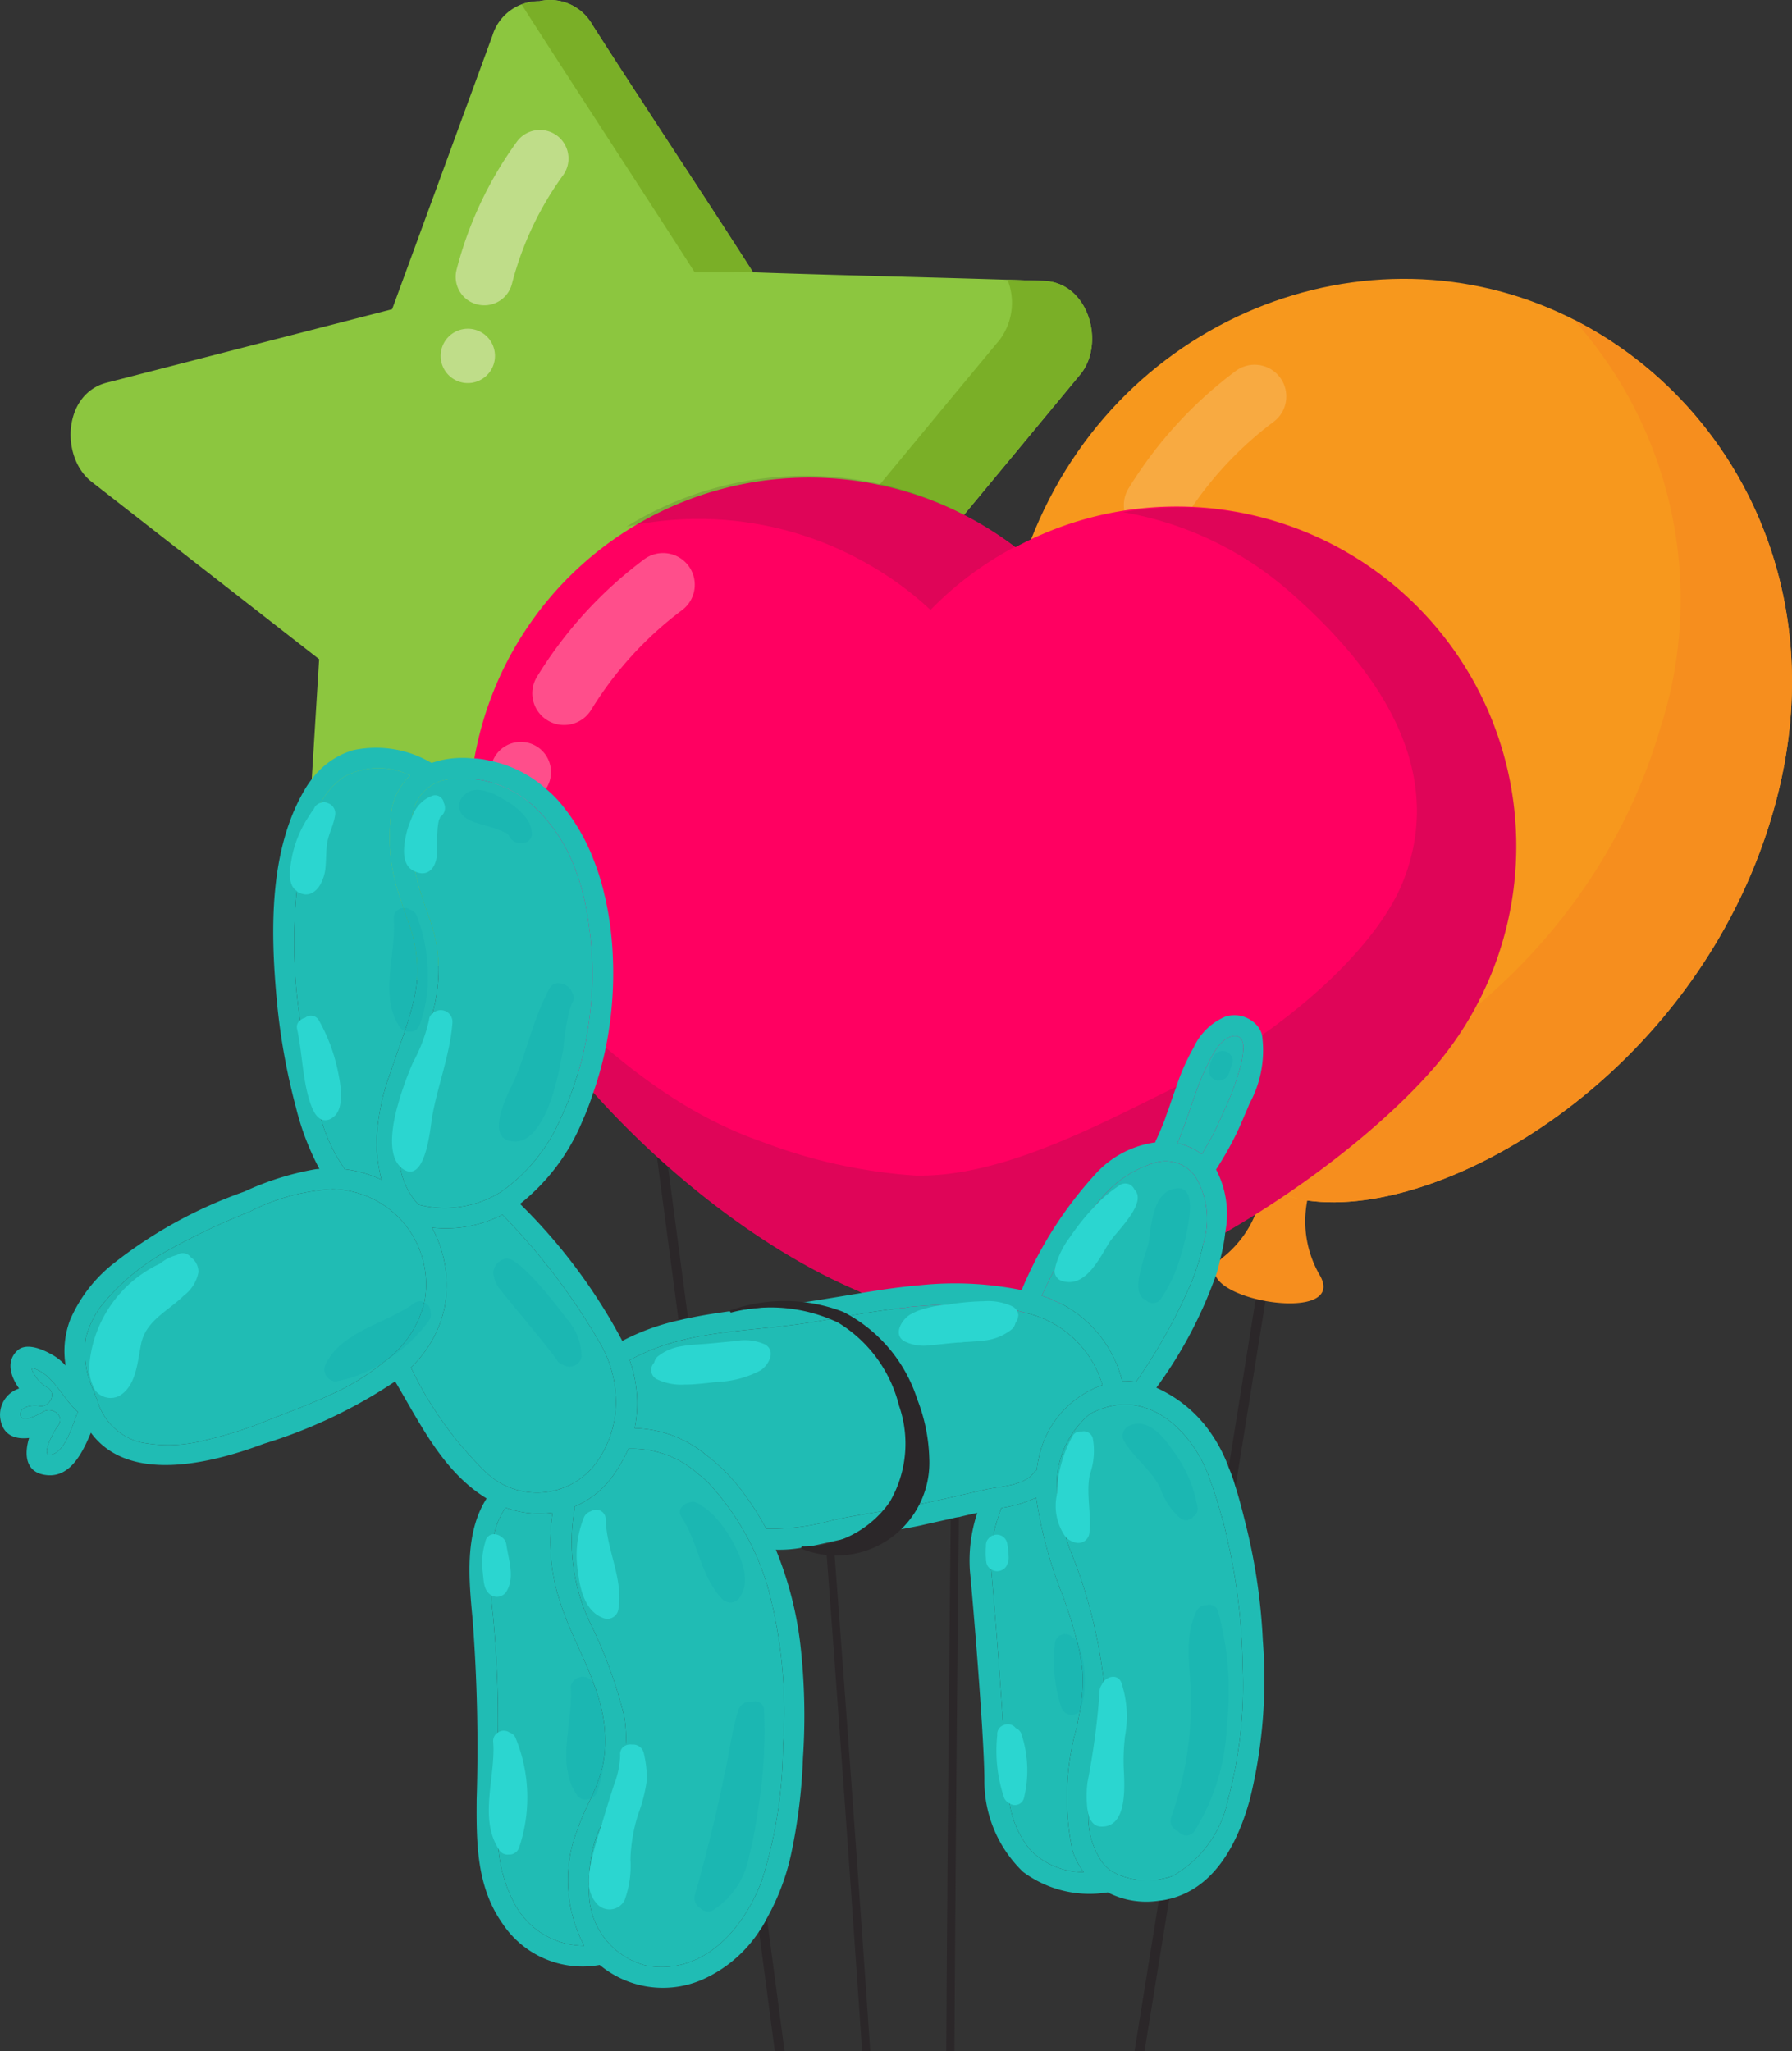 <svg xmlns="http://www.w3.org/2000/svg" viewBox="0 0 68.151 78">
  <rect x="0" y="0" width="68.151" height="78" fill="#333333" stroke="none"/>
  <defs>
    <style>
      .cls-1 {
        isolation: isolate;
      }

      .cls-2 {
        fill: #2b2729;
      }

      .cls-3 {
        fill: #f68e1e;
      }

      .cls-4 {
        fill: #f7981d;
      }

      .cls-11, .cls-5, .cls-7 {
        fill: #fffbe8;
      }

      .cls-5 {
        opacity: 0.18;
      }

      .cls-11, .cls-5 {
        mix-blend-mode: lighten;
      }

      .cls-6 {
        fill: #8cc63f;
      }

      .cls-7 {
        opacity: 0.44;
      }

      .cls-8 {
        fill: #7aaf27;
      }

      .cls-9 {
        fill: #ff0061;
      }

      .cls-10 {
        fill: #2b2522;
        mix-blend-mode: darken;
      }

      .cls-10, .cls-13 {
        opacity: 0.15;
      }

      .cls-11 {
        opacity: 0.31;
      }

      .cls-12 {
        fill: #20bcb4;
      }

      .cls-13 {
        fill: #0099a8;
        mix-blend-mode: multiply;
      }

      .cls-14 {
        fill: #2bd6d0;
      }
    </style>
  </defs>
  <g class="cls-1">
    <g id="Layer_2" data-name="Layer 2">
      <g id="Layer_1-2" data-name="Layer 1">
        <g id="Whole_Balloons" data-name="Whole Balloons">
          <g>
            <path class="cls-2" d="M49.567,40.52l-.24,1.51-.09.55-.46,2.85v.01l-.01.08h-.01l-.63,3.95-1.14,7.07-.32,1.95-.42,2.64-1.38,8.57-.26,1.63-.14.88-.94,5.79h-.38l.92-5.72.14-.84.33-2.06v-.01l.08-.49.68-4.21v-.03l.59-3.6.55-3.45.29-1.79,1.03-6.41.58-3.59.08-.49.43-2.7.08-.48.27-1.67Z"/>
            <g>
              <path class="cls-3" d="M47.892,43.491a4.086,4.086,0,0,1-1.342,4.29c-1.96,1.501,4.905,2.777,3.621.674A4.082,4.082,0,0,1,50.471,43.971a1.322,1.322,0,0,0-2.58-.48Z"/>
              <g>
                <path class="cls-4" d="M49.484,45.612c-5.132-.954-12.309-9.661-11.412-20.111.893-10.45,9.824-16.165,17.925-14.659C64.099,12.348,70.358,20.885,67.409,30.953c-2.947,10.068-12.793,15.613-17.925,14.659Z"/>
                <path class="cls-3" d="M59.847,12.153a15.949,15.949,0,0,1,3.292,15.55c-2.949,10.068-12.795,15.613-17.927,14.659a7.057,7.057,0,0,1-1.59-.516,11.518,11.518,0,0,0,5.862,3.766c5.132.954,14.978-4.591,17.925-14.659,2.459-8.395-1.487-15.723-7.562-18.8Z"/>
                <path class="cls-5" d="M43.802,20.399a1.19,1.19,0,0,1-.484-.169,1.202,1.202,0,0,1-.399-1.656,16.005,16.005,0,0,1,4.044-4.443,1.206,1.206,0,1,1,1.452,1.925,13.623,13.623,0,0,0-3.436,3.778,1.209,1.209,0,0,1-1.177.566Z"/>
                <path class="cls-5" d="M43.444,22.334a1.149,1.149,0,1,1-.999-1.275,1.148,1.148,0,0,1,.999,1.275Z"/>
              </g>
            </g>
          </g>
          <g>
            <g>
              <polygon class="cls-2" points="29.837 78 29.467 78 28.867 73.45 28.697 72.15 28.487 70.59 27.867 65.85 27.147 60.4 26.737 57.29 26.577 56.07 26.437 55.02 26.127 52.65 25.937 51.19 25.907 50.97 25.807 50.21 24.987 44.02 24.987 43.99 24.597 41.06 23.987 36.41 23.957 36.18 24.327 36.17 24.357 36.39 25.007 41.36 25.407 44.36 25.407 44.39 26.167 50.13 26.267 50.88 26.297 51.14 26.497 52.63 26.847 55.32 26.997 56.45 27.157 57.64 27.587 60.89 28.117 64.95 28.717 69.51 28.977 71.5 29.167 72.94 29.837 78"/>
              <path class="cls-6" d="M22.522,30.914a3.933,3.933,0,0,1-.087,4.329c-1.408,1.913,5.289,1.259,3.534-.345a3.937,3.937,0,0,1-.932-4.23,1.273,1.273,0,0,0-2.516.246Z"/>
              <path class="cls-6" d="M39.708,10.685c-3.736-.133-7.333-.197-11.068-.33-1.991-3.114-4.12-6.296-6.111-9.41A1.844,1.844,0,0,0,20.508.046a1.84,1.84,0,0,0-1.782,1.311q-1.906,5.201-3.813,10.402Q9.484,13.156,4.055,14.553C2.398,14.98,2.291,17.393,3.486,18.323q4.325,3.372,8.651,6.744-.328,5.328-.658,10.656A2.246,2.246,0,0,0,14.983,37.849q4.5-3.016,8.997-6.033,5.046,1.981,10.092,3.962a2.241,2.241,0,0,0,2.963-2.827q-1.473-5.132-2.946-10.265,3.495-4.22,6.991-8.441c.964-1.165.337-3.499-1.373-3.559Z"/>
            </g>
            <path class="cls-7" d="M18.605,11.594a1.099,1.099,0,0,1-.463-.019,1.082,1.082,0,0,1-.778-1.32A14.362,14.362,0,0,1,19.666,5.376a1.086,1.086,0,0,1,1.758,1.275,12.186,12.186,0,0,0-1.956,4.148,1.087,1.087,0,0,1-.864.795Z"/>
            <path class="cls-7" d="M18.808,13.351a1.033,1.033,0,1,1-1.197-.834,1.03,1.03,0,0,1,1.197.834Z"/>
            <path class="cls-8" d="M22.527.94a1.844,1.844,0,0,0-2.02-.89,1.501,1.501,0,0,0-.37.04,1.668,1.668,0,0,0-.3.08c1.87,2.93,4.71,7.26,6.58,10.18.75.03,1.47-.02,2.22,0C26.917,7.66,24.247,3.64,22.527.94Zm14.13,18.64c.01-.01.02-.03.03-.04,1.47-1.77,2.93-3.53,4.39-5.3.97-1.16.34-3.49-1.37-3.56-.46-.01-.93-.03-1.39-.04a2.354,2.354,0,0,1-.29,2.27q-2.265,2.73-4.53,5.47l-.03.03c-.64.77-1.28,1.54-1.92,2.32-.17.21-.34.41-.51.62.56,1.95,1.12,3.91,1.68,5.86.43,1.47.85,2.93,1.27,4.4a2.242,2.242,0,0,1-2.96,2.83c-.27-.1-.53-.21-.8-.31-1.81-.71-3.61-1.42-5.42-2.13-.72-.28-1.43-.56-2.15-.84q-.615-.24-1.23-.48c-.17-.07-.33-.13-.5-.2-.16.11-.32.21-.48.32-.15.1-.29.2-.44.3-.27.18-.55.36-.82.55-.44.29-.87.58-1.31.87-.64.44-1.28.86-1.92,1.29-.23.16-.46.31-.69.47-1.11.74-2.22,1.49-3.33,2.23a2.8,2.8,0,0,1-.33.19,2.523,2.523,0,0,0,.14.33,1.877,1.877,0,0,0,.14.24.707.707,0,0,0,.1.14,1.881,1.881,0,0,0,.34.35,2.273,2.273,0,0,0,.32.22,1.736,1.736,0,0,0,.83.27,2.222,2.222,0,0,0,1.19-.21c.05-.03.1-.06.16-.09a1.4,1.4,0,0,0,.16-.1c.29-.19.58-.39.87-.59.14-.09.27-.18.41-.27.14-.09.28-.18.41-.28.64-.42,1.28-.85,1.91-1.28,1.12-.74,2.23-1.49,3.34-2.24.23-.14.45-.29.67-.44.16-.11.32-.21.47-.32.3-.2.61-.41.91-.61.28.11.55.22.83.33,1.8.7,3.59,1.4,5.39,2.11,1.29.51,2.59,1.01,3.88,1.52a2.242,2.242,0,0,0,2.96-2.83c-.83-2.89-1.67-5.79-2.5-8.68-.15-.53-.3-1.05-.45-1.58.1-.12.19-.23.29-.35Q35.517,20.96,36.657,19.58Z"/>
          </g>
          <g id="L_Balloon_Flat" data-name="L Balloon Flat">
            <path class="cls-2" d="M36.547,50.74v.31q-.03,2.1-.06,4.26c0,.52-.01,1.04-.01,1.56,0,.27-.01.54-.01.82-.07,6.57-.13,13.49-.17,20.31h-.31c.04-6.76.1-13.65.17-20.25,0-.27.01-.54.01-.81,0-.59.01-1.17.01-1.75.02-1.39.04-2.77.06-4.12v-.33a.147.147,0,0,1,.15-.15h.01A.154.154,0,0,1,36.547,50.74Z"/>
            <path class="cls-9" d="M42.758,26.23c2.631,6.617,3.521,20.884-3.122,23.504S21.331,42.335,18.7,35.719a12.931,12.931,0,0,1,24.057-9.489Z"/>
            <path class="cls-9" d="M36.302,49.927c-.121.068-.572-.147-.603-.012-.123.547-.507,2.019-.794,2.911a14.496,14.496,0,0,1-.957,2.234.926.926,0,0,0,.881.131c.537-.175.277-.426.568-.382s1.128.719,1.421.465.126-1.127.43-1.166.676.609,1.117.505.833-.725.833-.725-.864-.986-1.153-1.401a24.496,24.496,0,0,1-.994-2.399,1.011,1.011,0,0,0-.748-.16Z"/>
            <path class="cls-10" d="M36.302,49.927c-.121.068-.572-.147-.603-.012-.123.547-.507,2.019-.794,2.911a14.496,14.496,0,0,1-.957,2.234.926.926,0,0,0,.881.131c.537-.175.277-.426.568-.382s1.128.719,1.421.465.126-1.127.43-1.166.676.609,1.117.505.833-.725.833-.725-.864-.986-1.153-1.401a24.496,24.496,0,0,1-.994-2.399,1.011,1.011,0,0,0-.748-.16Z"/>
            <path class="cls-9" d="M54.499,40.645c-4.696,5.364-17.015,12.698-22.401,8.021s-1.798-19.594,2.898-24.958a12.915,12.915,0,0,1,19.503,16.937Z"/>
            <path class="cls-10" d="M38.582,20.802a12.787,12.787,0,0,0-3.194,2.392,12.594,12.594,0,0,0-2.335-1.72,12.952,12.952,0,0,0-9.231-1.447,12.978,12.978,0,0,1,13.115-.303A12.6,12.6,0,0,1,38.582,20.802Z"/>
            <path class="cls-10" d="M54.499,40.642c-3.109,3.554-9.565,7.969-15.138,9.187l-.007.004c-.126.041-.252.077-.382.111a6.768,6.768,0,0,1-1.89.21h-.059c-.022-.004-.044-.004-.07-.007a.055.055,0,0,0-.026.004h-.019a7.235,7.235,0,0,1-4.117-.974c-.041-.018-.085-.033-.126-.052-5.633-2.362-11.629-8.249-13.738-12.819.015.011.03.018.044.03,2.142,1.395,5.14,5.392,10.021,7.086a20.129,20.129,0,0,0,5.807,1.28c3.176.078,6.737-1.796,9.683-3.254C48.833,39.298,52.361,36.065,53.373,33.485c1.694-4.33-1.082-8.165-4.369-11.021a12.9,12.9,0,0,0-6.293-2.986,13.025,13.025,0,0,1,2.705-.173,12.887,12.887,0,0,1,9.083,21.338Z"/>
            <path class="cls-11" d="M21.305,27.561a1.19,1.19,0,0,1-.484-.169A1.202,1.202,0,0,1,20.422,25.735a16.005,16.005,0,0,1,4.044-4.443A1.206,1.206,0,1,1,25.918,23.217a13.623,13.623,0,0,0-3.436,3.778,1.209,1.209,0,0,1-1.177.566Z"/>
            <path class="cls-11" d="M20.947,29.496a1.149,1.149,0,1,1-.999-1.275,1.148,1.148,0,0,1,.999,1.275Z"/>
          </g>
          <g>
            <g>
              <g>
                <path class="cls-12" d="M2.897,53.63c-.54-.51-.91-1.41-1.67-1.61a.077.077,0,0,0-.03-.01.731.731,0,0,0,.07.19,1.373,1.373,0,0,0,.55.57c.35.21.07.74-.29.7-.22-.04-.75-.03-.75.31,0,.38.72,0,.87-.1.36-.21.85.19.55.55-.12.14-.64,1.1-.31,1.09.59-.02.88-1.19,1.08-1.64A.179.179,0,0,1,2.897,53.63Zm9.76-8.41a7.748,7.748,0,0,0-3.15.85,26.501,26.501,0,0,0-3.05,1.44,8.566,8.566,0,0,0-2.57,2.1,3.454,3.454,0,0,0-.62,1.26,3.563,3.563,0,0,0,.33,2.1.308.308,0,0,1,.03.13.388.388,0,0,1,.06.11,2.313,2.313,0,0,0,1.63,1.63,5.424,5.424,0,0,0,2.47-.07,15.164,15.164,0,0,0,2.37-.75c.84-.33,1.69-.64,2.51-1.03a8.764,8.764,0,0,0,1.96-1.22,3.924,3.924,0,0,0,1.51-2.25,3.405,3.405,0,0,0,.06-.46A3.617,3.617,0,0,0,12.657,45.22Zm10.16,5.85a24.66,24.66,0,0,0-3.71-4.88,4.689,4.689,0,0,1-2.68.49,4.551,4.551,0,0,1,.46,3.13,4.434,4.434,0,0,1-1.26,2.19,13.888,13.888,0,0,0,2.91,4.04,2.813,2.813,0,0,0,4.13-.4,3.998,3.998,0,0,0,.75-2.05A4.465,4.465,0,0,0,22.817,51.07Zm-.03,13.58a1.545,1.545,0,0,0-.07-.23c-.04-.14-.09-.27-.14-.4-.36-1.01-.91-1.97-1.24-3a7.182,7.182,0,0,1-.32-3.5,3.675,3.675,0,0,1-1.79-.19,3.047,3.047,0,0,0-.44,1.01,7.193,7.193,0,0,0-.11,2.32c.02.29.05.58.08.85a42.451,42.451,0,0,1,.18,4.37c0,.53,0,1.05-.01,1.57a24.603,24.603,0,0,0,.03,2.85v.01a5.337,5.337,0,0,0,.55,1.96,3.015,3.015,0,0,0,2.71,1.72,5.356,5.356,0,0,1-.45-3.83,10.164,10.164,0,0,1,.71-1.78c.11-.25.22-.51.31-.77a4.1,4.1,0,0,0,.21-.97A5.371,5.371,0,0,0,22.787,64.65Zm6.41-4.31a9.957,9.957,0,0,0-2.2-3.89,3.005,3.005,0,0,0-.42-.38,3.775,3.775,0,0,0-2.68-.98,5.522,5.522,0,0,1-.66,1.13,3.414,3.414,0,0,1-1.39,1.07.243.243,0,0,1,0,.12,7.147,7.147,0,0,0,.58,4.27,17.57,17.57,0,0,1,1.31,3.57,4.709,4.709,0,0,1,.06,1.12,6.342,6.342,0,0,1-.47,2.09c-.13.32-.3.63-.45.94a4.08,4.08,0,0,0-.19.42,5.106,5.106,0,0,0-.26,1.22.57.57,0,0,0-.01.13c-.01.11-.02.22-.02.33,0,.09.01.17.01.24a2.883,2.883,0,0,0,2.15,3c1.94.35,3.35-1,4.14-2.59.1-.21.2-.43.28-.65a17.268,17.268,0,0,0,.8-5.11A18.143,18.143,0,0,0,29.197,60.34Zm9.83-10.41h-.01c-.01,0-.02-.01-.04-.02,0,0,0,.01-.01,0-.09-.02-.19-.05-.29-.07a10.677,10.677,0,0,0-2.65-.23h-.01c-.42.01-.83.04-1.22.07a2.478,2.478,0,0,0-.38.05,2.208,2.208,0,0,0-.36.04c-.7.08-1.39.2-2.09.32-.59.11-1.18.21-1.78.29-1.26.16-2.62.23-3.92.5l-.36.09a8.024,8.024,0,0,0-1.96.75,4.87,4.87,0,0,1,.19,2.59,4.418,4.418,0,0,1,2.3.71,3.897,3.897,0,0,1,.41.3,7.089,7.089,0,0,1,1.39,1.4,10.502,10.502,0,0,1,.9,1.41,8.398,8.398,0,0,0,2.48-.31c.89-.2,1.79-.32,2.69-.49a1.986,1.986,0,0,0,.24-.04c.55-.11,1.08-.23,1.62-.35.11-.02.21-.05.31-.07.34-.08.67-.15,1.01-.23.59-.13,1.45-.13,1.84-.65a.284.284,0,0,1,.1-.09,4.804,4.804,0,0,1,.12-.64,3.732,3.732,0,0,1,2.38-2.59A3.954,3.954,0,0,0,39.027,49.93Zm1.76,20.44a9.769,9.769,0,0,1,.16-4.68c.04-.2.08-.41.12-.61a6.409,6.409,0,0,0,.1-1.52,7.755,7.755,0,0,0-.21-1.17.01.01,0,0,1-.01-.01c-.13-.55-.32-1.1-.5-1.63a16.442,16.442,0,0,1-1.04-3.8,4.993,4.993,0,0,1-1.3.39h-.02a.037.037,0,0,0-.01.03,6.136,6.136,0,0,0-.3,1.01,5.14,5.14,0,0,0-.08,1.3c0,.04.01.08.01.12.06.65.31,3.67.44,5.81.03.47.06.89.07,1.24a11.277,11.277,0,0,0,.18,1.73,3.61,3.61,0,0,0,.79,1.77,2.811,2.811,0,0,0,2.03.84A2.664,2.664,0,0,1,40.787,70.37Zm5.88-11.88c-.06-.3-.14-.6-.23-.9-.14-.52-.31-1.03-.5-1.54-.62-1.6-2.34-3.43-4.49-2.28a3.519,3.519,0,0,0-1.24,2.32,4.697,4.697,0,0,0-.01.65v.03a8.17,8.17,0,0,0,.34,1.69c.04.13.08.25.12.38a18.791,18.791,0,0,1,1.32,5.1,3.84,3.84,0,0,1,0,.48c-.09,1.48-.61,2.91-.6,4.41V68.95l.01.01a3.083,3.083,0,0,0,.54,1.87,1.645,1.645,0,0,0,.42.37.272.272,0,0,1,.12.06,2.893,2.893,0,0,0,1.61.21.499.499,0,0,0,.13-.03,1.822,1.822,0,0,0,.4-.11,4.329,4.329,0,0,0,2.1-2.92,16.662,16.662,0,0,0,.55-5.07A22.655,22.655,0,0,0,46.667,58.49Zm-1.22-13.77a1.395,1.395,0,0,0-1.54-.5,4.191,4.191,0,0,0-1.95,1.26c-.12.13-.23.27-.34.41a.021.021,0,0,0-.02.02,13.582,13.582,0,0,0-1.48,2.34c-.18.34-.34.68-.5,1.02.08.03.15.05.23.08a2.926,2.926,0,0,1,.31.14,1.22,1.22,0,0,1,.2.09h.01a4.557,4.557,0,0,1,2.31,2.93,4.704,4.704,0,0,1,.53.03,20.869,20.869,0,0,0,2.13-3.84,8.629,8.629,0,0,0,.41-1.35v-.01A3.136,3.136,0,0,0,45.447,44.72Zm1.8-5.12c-.08-.25-.33-.24-.54-.14-.42.21-.69.84-.88,1.23l-.03.06c-.24.52-.41,1.07-.6,1.61-.09.26-.18.51-.28.76a3.642,3.642,0,0,1-.14.35,2.506,2.506,0,0,1,.93.42c.02-.03.03-.05.05-.08V43.8a9.866,9.866,0,0,0,.69-1.33c.06-.12.11-.25.17-.37a9.951,9.951,0,0,0,.51-1.38,3.44,3.44,0,0,0,.16-.87A.69.69,0,0,0,47.247,39.6Zm-24.75-3.46a8.086,8.086,0,0,0-.09-.86c-.04-.34-.1-.68-.17-1.02a8.142,8.142,0,0,0-.31-1.07,6.264,6.264,0,0,0-1.48-2.39,3.804,3.804,0,0,0-.37-.33,4.086,4.086,0,0,0-1.34-.7,3.049,3.049,0,0,0-.87-.15,3.856,3.856,0,0,0-.68,0,1.592,1.592,0,0,0-1.51,1.44,4.876,4.876,0,0,0,.03,1.66c.02.14.05.28.08.42.05.23.11.45.17.67.11.35.23.7.35,1.05a5.539,5.539,0,0,1,.37,1.85,5.765,5.765,0,0,1-.06,1.01,7.442,7.442,0,0,1-.17.82c-.27,1.04-.7,2.03-1.01,3.05a6.054,6.054,0,0,0-.31,1.97,4.668,4.668,0,0,0,.09.8,2.749,2.749,0,0,0,.7,1.45,4.027,4.027,0,0,0,3.14-.49,6.619,6.619,0,0,0,2.27-2.8,11.703,11.703,0,0,0,.63-1.65.035.035,0,0,0,.01-.02,10.763,10.763,0,0,0,.37-1.61A12.885,12.885,0,0,0,22.497,36.14Zm-6.99-1.13c-.06-.16-.11-.32-.16-.48-.03-.09-.06-.17-.08-.25a6.888,6.888,0,0,1-.35-3.61,2.413,2.413,0,0,1,.68-1.18,2.725,2.725,0,0,0-2.53.06,2.829,2.829,0,0,0-.87.98h-.01a5.844,5.844,0,0,0-.46,1.09c-.06.19-.11.38-.15.56a12.071,12.071,0,0,0-.29,1.7,19.323,19.323,0,0,0,.13,4.92c.09.62.19,1.24.32,1.84a17.86,17.86,0,0,0,.47,1.92l.01.01a6.205,6.205,0,0,0,.85,1.82.25.25,0,0,1,.04.07,4.503,4.503,0,0,1,1.4.4,6.792,6.792,0,0,1-.19-1.31,8.391,8.391,0,0,1,.56-2.84c.16-.5.35-1,.52-1.51a11.012,11.012,0,0,0,.38-1.36,3.854,3.854,0,0,0,.08-.58A5.184,5.184,0,0,0,15.507,35.01Z"/>
                <path class="cls-12" d="M47.417,58.13c-.13-.52-.26-1.06-.43-1.59a6.487,6.487,0,0,0-.26-.74,5.736,5.736,0,0,0-.66-1.28,4.981,4.981,0,0,0-2.09-1.75,16.599,16.599,0,0,0,2.26-4.26,1.976,1.976,0,0,0,.08-.26,3.397,3.397,0,0,0,.08-.34,6.608,6.608,0,0,0,.2-1.04v-.01a3.642,3.642,0,0,0-.35-2.39c.05-.07.1-.15.14-.22a11.714,11.714,0,0,0,.94-1.83c.07-.15.13-.3.19-.45a4.221,4.221,0,0,0,.48-2.61.907.907,0,0,0-.17-.34,1.142,1.142,0,0,0-1.23-.36,2.321,2.321,0,0,0-1.2,1.17,8.243,8.243,0,0,0-.66,1.49c-.1.28-.2.56-.29.84-.05.13-.1.26-.14.39a.037.037,0,0,0-.01.03c-.1.25-.2.5-.32.75a.49.49,0,0,0-.04.11,3.775,3.775,0,0,0-2.18,1.1,15.082,15.082,0,0,0-2.9,4.51v.01a12.688,12.688,0,0,0-3.84-.19c-.74.06-1.48.17-2.21.29h-.03a.035.035,0,0,0-.02.01c-.94.15-1.88.32-2.82.44h-.03c-.61.08-1.23.14-1.85.21a.127.127,0,0,1-.06.01c-.61.08-1.23.17-1.83.3-.12.02-.24.05-.36.08a8.581,8.581,0,0,0-2.14.78,21.289,21.289,0,0,0-3.89-5.21,7.853,7.853,0,0,0,2.38-3.17,9.473,9.473,0,0,0,.4-1.05.035.035,0,0,0,.01-.02,13.751,13.751,0,0,0,.47-1.7,14.271,14.271,0,0,0,.27-3.45,12.75,12.75,0,0,0-.27-2.16.929.929,0,0,0-.04-.16,8.717,8.717,0,0,0-.4-1.32,7.534,7.534,0,0,0-1.17-2.07,4.375,4.375,0,0,0-.67-.69,4.587,4.587,0,0,0-2.02-1.04c-.09-.02-.18-.04-.28-.06a2.606,2.606,0,0,0-.48-.05,3.668,3.668,0,0,0-1.56.17c-.03-.01-.05-.03-.08-.04a4.143,4.143,0,0,0-2.92-.44,3.036,3.036,0,0,0-1.56,1.1,3.508,3.508,0,0,0-.27.4c-1.35,2.29-1.3,5.34-1.07,7.9a24.371,24.371,0,0,0,.73,4.15,10.153,10.153,0,0,0,.9,2.37,1.354,1.354,0,0,0-.2.02,10.76,10.76,0,0,0-2.65.84,17.278,17.278,0,0,0-5.06,2.8,5.521,5.521,0,0,0-1.57,2.08,3.35,3.35,0,0,0-.17,1.74,1.955,1.955,0,0,0-.47-.39c-.34-.2-1.01-.52-1.37-.18-.43.4-.26.98.07,1.44a1.049,1.049,0,0,0-.71,1.18c.11.62.59.76,1.09.7-.18.59-.15,1.24.52,1.39.99.22,1.49-.77,1.83-1.59,1.42,1.94,4.53,1.19,6.58.42a18.923,18.923,0,0,0,4.99-2.37c.96,1.61,1.82,3.44,3.48,4.45-.86,1.34-.67,3.13-.53,4.64a64.371,64.371,0,0,1,.15,6.81c-.01,1.66-.01,3.32,1,4.74a3.653,3.653,0,0,0,3.68,1.55,3.758,3.758,0,0,0,4.09.47,5.022,5.022,0,0,0,1.97-1.74,3.778,3.778,0,0,0,.3-.51,8.795,8.795,0,0,0,.91-2.39,20.91,20.91,0,0,0,.46-3.7,24.083,24.083,0,0,0-.1-4.33,13.753,13.753,0,0,0-.93-3.59,4.862,4.862,0,0,0,1.01-.08c.45-.07.9-.18,1.35-.28.47-.1.95-.18,1.43-.26.57-.09,1.14-.18,1.71-.3.38-.09.77-.17,1.15-.26.1-.02.21-.05.31-.06.23-.06.47-.11.7-.16a5.73,5.73,0,0,0-.28,2.21c.09.91.53,6.06.55,7.9a4.793,4.793,0,0,0,1.47,3.54,4.235,4.235,0,0,0,3.22.78,3.2,3.2,0,0,0,1.94.32,2.567,2.567,0,0,0,.4-.07l.12-.03c1.69-.48,2.52-2.2,2.95-3.77a19.062,19.062,0,0,0,.49-6.02A22.549,22.549,0,0,0,47.417,58.13Zm-2.22-15.77c.19-.54.36-1.09.6-1.61l.03-.06c.19-.39.46-1.02.88-1.23.21-.1.46-.11.54.14a.69.69,0,0,1,.04.25,3.44,3.44,0,0,1-.16.87,9.951,9.951,0,0,1-.51,1.38c-.06.12-.11.25-.17.37a9.866,9.866,0,0,1-.69,1.33v.01c-.02.03-.03.05-.05.08a2.506,2.506,0,0,0-.93-.42,3.642,3.642,0,0,0,.14-.35C45.017,42.87,45.107,42.62,45.197,42.36Zm-5.08,5.89a13.582,13.582,0,0,1,1.48-2.34.021.021,0,0,1,.02-.02c.11-.14.22-.28.34-.41a4.191,4.191,0,0,1,1.95-1.26,1.395,1.395,0,0,1,1.54.5,3.136,3.136,0,0,1,.3,2.62v.01a8.629,8.629,0,0,1-.41,1.35,20.869,20.869,0,0,1-2.13,3.84,4.704,4.704,0,0,0-.53-.03,4.557,4.557,0,0,0-2.31-2.93h-.01a1.22,1.22,0,0,0-.2-.09,2.926,2.926,0,0,0-.31-.14c-.08-.03-.15-.05-.23-.08C39.777,48.93,39.937,48.59,40.117,48.25Zm-22.93-18.63a3.856,3.856,0,0,1,.68,0,3.049,3.049,0,0,1,.87.15,4.086,4.086,0,0,1,1.34.7,3.804,3.804,0,0,1,.37.33,6.264,6.264,0,0,1,1.48,2.39,8.142,8.142,0,0,1,.31,1.07c.07.34.13.68.17,1.02a8.086,8.086,0,0,1,.09.86,12.885,12.885,0,0,1-.16,3.1,10.763,10.763,0,0,1-.37,1.61.035.035,0,0,1-.01.02,11.703,11.703,0,0,1-.63,1.65,6.619,6.619,0,0,1-2.27,2.8,4.027,4.027,0,0,1-3.14.49,2.749,2.749,0,0,1-.7-1.45,4.668,4.668,0,0,1-.09-.8,6.054,6.054,0,0,1,.31-1.97c.31-1.02.74-2.01,1.01-3.05a7.442,7.442,0,0,0,.17-.82,5.765,5.765,0,0,0,.06-1.01,5.539,5.539,0,0,0-.37-1.85c-.12-.35-.24-.7-.35-1.05-.06-.22-.12-.44-.17-.67-.03-.14-.06-.28-.08-.42a4.876,4.876,0,0,1-.03-1.66A1.592,1.592,0,0,1,17.187,29.62Zm-5.9,4.26a12.071,12.071,0,0,1,.29-1.7c.04-.18.09-.37.15-.56a5.844,5.844,0,0,1,.46-1.09h.01a2.829,2.829,0,0,1,.87-.98,2.725,2.725,0,0,1,2.53-.06,2.413,2.413,0,0,0-.68,1.18,6.888,6.888,0,0,0,.35,3.61c.02.08.05.16.08.25.05.16.1.32.16.48a5.184,5.184,0,0,1,.35,2.25,3.854,3.854,0,0,1-.08.58,11.012,11.012,0,0,1-.38,1.36c-.17.51-.36,1.01-.52,1.51a8.391,8.391,0,0,0-.56,2.84,6.792,6.792,0,0,0,.19,1.31,4.503,4.503,0,0,0-1.4-.4.25.25,0,0,0-.04-.07,6.205,6.205,0,0,1-.85-1.82l-.01-.01a17.86,17.86,0,0,1-.47-1.92c-.13-.6-.23-1.22-.32-1.84A19.323,19.323,0,0,1,11.287,33.88Zm-9.4,21.44c-.33.01.19-.95.31-1.09.3-.36-.19-.76-.55-.55-.15.1-.87.48-.87.1,0-.34.53-.35.75-.31.36.04.64-.49.29-.7a1.373,1.373,0,0,1-.55-.57.731.731,0,0,1-.07-.19.077.077,0,0,1,.03.01c.76.2,1.13,1.1,1.67,1.61a.179.179,0,0,0,.07.05C2.767,54.13,2.477,55.3,1.887,55.32Zm10.78-2.33c-.82.39-1.67.7-2.51,1.03a15.164,15.164,0,0,1-2.37.75,5.424,5.424,0,0,1-2.47.07,2.313,2.313,0,0,1-1.63-1.63.388.388,0,0,0-.06-.11.308.308,0,0,0-.03-.13,3.563,3.563,0,0,1-.33-2.1,3.454,3.454,0,0,1,.62-1.26,8.566,8.566,0,0,1,2.57-2.1,26.501,26.501,0,0,1,3.05-1.44,7.748,7.748,0,0,1,3.15-.85,3.617,3.617,0,0,1,3.54,3.84,3.405,3.405,0,0,1-.06.46,3.924,3.924,0,0,1-1.51,2.25A8.764,8.764,0,0,1,12.667,52.99Zm2.96-.99a4.434,4.434,0,0,0,1.26-2.19,4.551,4.551,0,0,0-.46-3.13,4.689,4.689,0,0,0,2.68-.49,24.66,24.66,0,0,1,3.71,4.88,4.465,4.465,0,0,1,.6,2.52,3.998,3.998,0,0,1-.75,2.05,2.813,2.813,0,0,1-4.13.4A13.888,13.888,0,0,1,15.627,52Zm6.59,21.99a3.015,3.015,0,0,1-2.71-1.72,5.337,5.337,0,0,1-.55-1.96V70.3a24.603,24.603,0,0,1-.03-2.85c.01-.52.01-1.04.01-1.57a42.451,42.451,0,0,0-.18-4.37c-.03-.27-.06-.56-.08-.85a7.193,7.193,0,0,1,.11-2.32,3.047,3.047,0,0,1,.44-1.01,3.675,3.675,0,0,0,1.79.19,7.182,7.182,0,0,0,.32,3.5c.33,1.03.88,1.99,1.24,3a3.181,3.181,0,0,1,.14.4,1.545,1.545,0,0,1,.07.23,5.371,5.371,0,0,1,.21,1.99,4.1,4.1,0,0,1-.21.97c-.09.26-.2.52-.31.77a10.164,10.164,0,0,0-.71,1.78A5.356,5.356,0,0,0,22.217,73.99Zm7.56-7.6a17.268,17.268,0,0,1-.8,5.11c-.08.22-.18.44-.28.65-.79,1.59-2.2,2.94-4.14,2.59a2.883,2.883,0,0,1-2.15-3c0-.07-.01-.15-.01-.24,0-.11.01-.22.02-.33a.57.57,0,0,1,.01-.13,5.106,5.106,0,0,1,.26-1.22,4.08,4.08,0,0,1,.19-.42c.15-.31.32-.62.45-.94a6.342,6.342,0,0,0,.47-2.09,4.709,4.709,0,0,0-.06-1.12,17.57,17.57,0,0,0-1.31-3.57,7.147,7.147,0,0,1-.58-4.27.243.243,0,0,0,0-.12,3.414,3.414,0,0,0,1.39-1.07,5.522,5.522,0,0,0,.66-1.13,3.775,3.775,0,0,1,2.68.98,3.005,3.005,0,0,1,.42.38,9.957,9.957,0,0,1,2.2,3.89A18.143,18.143,0,0,1,29.777,66.39Zm6.7-9.52c-.1.02-.2.05-.31.07-.54.12-1.07.24-1.62.35a1.986,1.986,0,0,1-.24.04c-.9.17-1.8.29-2.69.49a8.398,8.398,0,0,1-2.48.31,10.502,10.502,0,0,0-.9-1.41,7.089,7.089,0,0,0-1.39-1.4,3.897,3.897,0,0,0-.41-.3,4.418,4.418,0,0,0-2.3-.71,4.87,4.87,0,0,0-.19-2.59,8.024,8.024,0,0,1,1.96-.75l.36-.09c1.3-.27,2.66-.34,3.92-.5.6-.08,1.19-.18,1.78-.29.7-.12,1.39-.24,2.09-.32a2.208,2.208,0,0,1,.36-.04,2.478,2.478,0,0,1,.38-.05c.39-.03.8-.06,1.22-.07h.01a10.677,10.677,0,0,1,2.65.23c.1.02.2.05.29.07.01.01.01,0,.01,0,.02.01.03.02.04.02h.01a3.954,3.954,0,0,1,2.9,2.74,3.732,3.732,0,0,0-2.38,2.59,4.804,4.804,0,0,0-.12.64.284.284,0,0,0-.1.09c-.39.52-1.25.52-1.84.65C37.147,56.72,36.817,56.79,36.477,56.87Zm2.71,13.48a3.61,3.61,0,0,1-.79-1.77,11.277,11.277,0,0,1-.18-1.73c-.01-.35-.04-.77-.07-1.24-.13-2.14-.38-5.16-.44-5.81,0-.04-.01-.08-.01-.12a5.14,5.14,0,0,1,.08-1.3,6.136,6.136,0,0,1,.3-1.01.037.037,0,0,1,.01-.03h.02a4.993,4.993,0,0,0,1.3-.39,16.442,16.442,0,0,0,1.04,3.8c.18.53.37,1.08.5,1.63a.01.01,0,0,0,.01.01,7.755,7.755,0,0,1,.21,1.17,6.409,6.409,0,0,1-.1,1.52c-.04.2-.08.41-.12.61a9.769,9.769,0,0,0-.16,4.68,2.664,2.664,0,0,0,.43.82A2.811,2.811,0,0,1,39.187,70.35Zm7.52-1.94a4.329,4.329,0,0,1-2.1,2.92,1.822,1.822,0,0,1-.4.11.499.499,0,0,1-.13.03,2.893,2.893,0,0,1-1.61-.21.272.272,0,0,0-.12-.06,1.645,1.645,0,0,1-.42-.37,3.083,3.083,0,0,1-.54-1.87l-.01-.01V68.83c-.01-1.5.51-2.93.6-4.41a3.84,3.84,0,0,0,0-.48,18.791,18.791,0,0,0-1.32-5.1c-.04-.13-.08-.25-.12-.38a8.17,8.17,0,0,1-.34-1.69v-.03a4.697,4.697,0,0,1,.01-.65,3.519,3.519,0,0,1,1.24-2.32c2.15-1.15,3.87.68,4.49,2.28.19.51.36,1.02.5,1.54.09.3.17.6.23.9a22.655,22.655,0,0,1,.59,4.85A16.662,16.662,0,0,1,46.707,68.41Z"/>
                <path class="cls-13" d="M16.377,49.9a.402.402,0,0,0-.24-.38.354.354,0,0,0-.39.04c-1.07.78-2.82,1.07-3.39,2.38a.411.411,0,0,0,.07.4l.03.04a.396.396,0,0,0,.38.14,4.891,4.891,0,0,0,1.79-.75,5.935,5.935,0,0,0,1.68-1.54A.377.377,0,0,0,16.377,49.9Zm-.53-15.08a.399.399,0,0,0-.25-.23.361.361,0,0,0-.25-.06.377.377,0,0,0-.37.42c.07.93-.25,2.02-.15,3a2.357,2.357,0,0,0,.39,1.13.477.477,0,0,0,.37.15h.05a.395.395,0,0,0,.32-.25,5.17,5.17,0,0,0,.31-1.99A6.117,6.117,0,0,0,15.847,34.82Zm30.47,26.43a.346.346,0,0,0-.07-.12.352.352,0,0,0-.36-.09.387.387,0,0,0-.38.22c-.52,1.06-.21,2.26-.21,3.38v.1a13.156,13.156,0,0,1-.68,4.14,1.721,1.721,0,0,1-.07.21.452.452,0,0,0-.01.28v.01a.461.461,0,0,0,.27.26l.06.06a.371.371,0,0,0,.56-.07,8.131,8.131,0,0,0,1.23-4.01A11.498,11.498,0,0,0,46.317,61.25Zm-17.26,3.78a.337.337,0,0,0-.46-.31.442.442,0,0,0-.48.23.191.191,0,0,0-.05.1c-.07.26-.14.53-.2.8a62.629,62.629,0,0,1-1.43,6.17.433.433,0,0,0,.13.49,1.061,1.061,0,0,1,.11.09.422.422,0,0,0,.42.05,3.073,3.073,0,0,0,1.39-2.06,10.97,10.97,0,0,0,.23-1.08c.03-.17.06-.35.08-.51A18.284,18.284,0,0,0,29.057,65.03Zm11.99-2.45a.375.375,0,0,0-.09-.19.01.01,0,0,1-.01-.01.451.451,0,0,0-.14-.1.391.391,0,0,0-.69.28,5.592,5.592,0,0,0,.26,2.41.428.428,0,0,0,.69.11.238.238,0,0,0,.06-.11A4.325,4.325,0,0,0,41.047,62.58Zm-18.26,2.07a1.545,1.545,0,0,0-.07-.23c-.04-.14-.09-.27-.14-.4a.462.462,0,0,0-.87.12c.1,1.32-.58,2.95.24,4.13a.4.4,0,0,0,.38.16l.04-.01a.359.359,0,0,0,.11-.04.364.364,0,0,0,.22-.2,5.136,5.136,0,0,0,.3-1.54A6.305,6.305,0,0,0,22.787,64.65Zm5.16-5.87a4.969,4.969,0,0,0-.79-1.14,2.788,2.788,0,0,0-.42-.35.762.762,0,0,0-.19-.12.371.371,0,0,0-.32-.04c-.26.05-.49.29-.3.57.54.83.68,1.88,1.22,2.7a2.509,2.509,0,0,0,.32.41.28.28,0,0,0,.12.08.408.408,0,0,0,.54-.14C28.547,60.16,28.237,59.36,27.947,58.78Zm16.67-3.61c-.37-.54-.98-1.31-1.72-.93a.419.419,0,0,0-.15.56c.39.65,1.05,1.11,1.38,1.79a2.604,2.604,0,0,0,.77,1.15.363.363,0,0,0,.49-.07.343.343,0,0,0,.16-.32A4.971,4.971,0,0,0,44.617,55.17Zm.12-9.98c-.89.11-.94,1.35-1.05,2.03-.04.24-.27.79-.35,1.29l-.01.01c-.07.42-.05.8.25.92a.377.377,0,0,0,.59-.07,5.86,5.86,0,0,0,.73-1.58v-.01a8.816,8.816,0,0,0,.24-.95C45.207,46.47,45.517,45.09,44.737,45.19Zm2.12-4.99a.1.1,0,0,0-.04-.05.332.332,0,0,0-.17-.16.414.414,0,0,0-.29,0,.43.43,0,0,0-.21.19.838.838,0,0,0-.09.19,2.839,2.839,0,0,0-.09.27v.02a.413.413,0,0,0,.24.4.4.4,0,0,0,.46-.12.825.825,0,0,0,.12-.27c.01-.04.02-.07.03-.11A.42.42,0,0,0,46.857,40.2Zm-25.09-2.44c-.1-.33-.65-.55-.86-.19a2.673,2.673,0,0,0-.12.24,8.152,8.152,0,0,0-.41.96.035.035,0,0,0-.01.02c-.27.75-.48,1.54-.8,2.27-.16.36-1.24,2.29-.02,2.35.83.04,1.31-1.25,1.49-1.84a11.262,11.262,0,0,0,.33-1.42.037.037,0,0,0,.01-.03,2.556,2.556,0,0,0,.05-.27,10.502,10.502,0,0,1,.19-1.27,2.009,2.009,0,0,1,.16-.47A.36.36,0,0,0,21.767,37.76Zm-1.76-6.66a2.559,2.559,0,0,0-.8-.67c-.32-.21-.96-.54-1.38-.32a.38.38,0,0,0-.13.09.539.539,0,0,0,.09.94.845.845,0,0,0,.27.13c.27.09.56.16.83.25.1.04.2.08.3.13.02,0,.03.01.05.02.09.05.13.16.1.04a.445.445,0,0,0,.5.34.345.345,0,0,0,.39-.32A1.048,1.048,0,0,0,20.007,31.1Zm1.54,19.04c-.26-.35-1.8-2.38-2.31-2.28a.594.594,0,0,0-.48.53,1.19,1.19,0,0,0,.32.71c.33.43,1.84,2.21,2.13,2.66a.301.301,0,0,0,.19.13.469.469,0,0,0,.72-.29A2.2,2.2,0,0,0,21.547,50.14Z"/>
              </g>
              <path class="cls-14" d="M42.657,64.02c-.1-.35-.49-.31-.68-.08a.565.565,0,0,0-.08.13.455.455,0,0,0-.08.27,28.414,28.414,0,0,1-.46,3.44,4.23,4.23,0,0,0,.02,1.17l.01.01c.07.28.21.5.51.5.94.01.87-1.41.85-2.02a7.603,7.603,0,0,1,.04-1.43A4.08,4.08,0,0,0,42.657,64.02Zm-3.79,1.99a.401.401,0,0,0-.24-.3.385.385,0,0,0-.48-.1.356.356,0,0,0-.22.37,5.578,5.578,0,0,0,.27,2.41.459.459,0,0,0,.2.19.357.357,0,0,0,.54-.19A4.382,4.382,0,0,0,38.867,66.01Zm-19.25.1a.363.363,0,0,0-.24-.23.392.392,0,0,0-.44,0,.372.372,0,0,0-.18.36c.1,1.29-.55,2.89.2,4.06v.01c.01.02.03.04.04.06a.385.385,0,0,0,.37.15h.05a.395.395,0,0,0,.32-.25A5.961,5.961,0,0,0,19.617,66.11Zm4.87.57a.42.42,0,0,0-.45-.34.484.484,0,0,0-.24.03.359.359,0,0,0-.21.38,3.475,3.475,0,0,1-.24,1.13c-.16.5-.32,1.01-.47,1.52-.02.06-.03.11-.05.17a10.536,10.536,0,0,0-.41,1.6c-.01.11-.02.22-.02.33,0,.09.01.17.01.24a1.119,1.119,0,0,0,.25.6.643.643,0,0,0,1.1-.09,3.817,3.817,0,0,0,.22-1.54,6.173,6.173,0,0,1,.3-1.74,5.968,5.968,0,0,0,.32-1.26A3.966,3.966,0,0,0,24.487,66.68Zm-5.23-7.94a.4.4,0,0,0-.18-.29.456.456,0,0,0-.29-.11.329.329,0,0,0-.32.25c-.01.02-.01.05-.02.07v.01a2.715,2.715,0,0,0-.09,1.1c.04.31.02.67.29.87.01.01.02.01.03.02a.427.427,0,0,0,.61-.19C19.577,59.95,19.337,59.29,19.257,58.74Zm3.78-.97a.367.367,0,0,0-.57-.3.417.417,0,0,0-.25.21,3.827,3.827,0,0,0-.23,2.12c.07.64.27,1.48.96,1.73a.423.423,0,0,0,.57-.33C23.717,60.03,23.057,58.93,23.037,57.77Zm15.27.94a.403.403,0,0,0-.53-.33.037.037,0,0,0-.03.01.499.499,0,0,0-.22.21v.01a.401.401,0,0,0-.03.19c-.01.1-.01.21-.01.32,0,.06.01.11.01.17v.06a.035.035,0,0,0,.01.02.374.374,0,0,0,.16.29c.01.01.02.01.03.02a.42.42,0,0,0,.56-.1.656.656,0,0,0,.1-.43A3.291,3.291,0,0,0,38.307,58.71Zm.41-8.75a.284.284,0,0,0-.04-.12.53.53,0,0,0-.15-.15,2.169,2.169,0,0,0-1.1-.21,9.712,9.712,0,0,0-1.2.1c-.07.01-.13.02-.2.03h-.01a4.306,4.306,0,0,0-1.12.24c-.07.03-.13.06-.2.09l-.01.01a.745.745,0,0,0-.12.07c-.29.2-.6.73-.18.98a1.624,1.624,0,0,0,1,.15c.05,0,.1-.01.15-.01.24-.02.47-.05.7-.07.1-.01.21-.02.31-.02a1.491,1.491,0,0,1,.21-.02c.21-.01.43-.03.64-.05a2.015,2.015,0,0,0,1.08-.43.427.427,0,0,0,.14-.24.533.533,0,0,0,.11-.31v-.01A.037.037,0,0,0,38.717,49.96Zm-9.61,1.17a1.874,1.874,0,0,0-1.15-.13c-.4.03-.81.08-1.22.11-.14.01-.29.02-.44.03-.12.01-.24.03-.36.05a1.898,1.898,0,0,0-.92.39.462.462,0,0,0-.14.24.396.396,0,0,0,.09.62,2.151,2.151,0,0,0,1.09.21h.07c.13,0,.25-.01.37-.02.26-.02.51-.05.77-.08a3.799,3.799,0,0,0,1.66-.44C29.217,51.92,29.527,51.39,29.107,51.13Zm12.45,3.55a.356.356,0,0,0-.43-.24.326.326,0,0,0-.32.14,4.77,4.77,0,0,0-.61,2.16v.03a.34.34,0,0,0-.01.1,2.028,2.028,0,0,0,.35,1.59.798.798,0,0,0,.42.21.423.423,0,0,0,.47-.35c.09-.75-.13-1.52.02-2.25A2.655,2.655,0,0,0,41.557,54.68Zm1.59-9.44a.38.38,0,0,0-.58-.16,5.166,5.166,0,0,0-.95.81.021.021,0,0,0-.02.02,8.924,8.924,0,0,0-.91,1.14,3.195,3.195,0,0,0-.57,1.2.393.393,0,0,0,.31.47c.87.24,1.39-.88,1.76-1.47C42.417,46.87,43.657,45.75,43.147,45.24Zm-30.3-4.52a6.656,6.656,0,0,0-.72-1.92.345.345,0,0,0-.52-.1.435.435,0,0,0-.19.1.309.309,0,0,0-.12.32c.18.83.2,1.69.41,2.51.08.29.22.8.5.93l.01.01a.444.444,0,0,0,.43-.07C13.137,42.18,12.947,41.18,12.847,40.72Zm3.65-2.22a.1.1,0,0,0-.05.04.319.319,0,0,0-.13.24,6.214,6.214,0,0,1-.61,1.62,12.171,12.171,0,0,0-.58,1.63c-.16.56-.44,1.82.09,2.33l.06.06c.9.69,1.09-1.53,1.15-1.91.21-1.22.69-2.4.78-3.63A.445.445,0,0,0,16.497,38.5Zm-4.03-7.96a.32.32,0,0,0-.27-.01h-.01a.38.38,0,0,0-.25.23,2.187,2.187,0,0,0-.17.25,4.327,4.327,0,0,0-.66,1.56c-.07.37-.21,1.06.18,1.31a.185.185,0,0,0,.09.07.968.968,0,0,0,.21.06c.49.04.75-.57.79-1,.03-.3.02-.61.06-.91.05-.39.26-.73.31-1.12A.407.407,0,0,0,12.467,30.54Zm4.41-.01a.335.335,0,0,0-.41-.28,1.274,1.274,0,0,0-.79.81,4.002,4.002,0,0,0-.19.51c-.11.42-.28,1.24.2,1.52a.468.468,0,0,0,.1.05c.5.23.81-.16.83-.68.01-.29,0-.58.02-.87a2.325,2.325,0,0,1,.05-.38c.02-.1.11-.16,0-.11A.421.421,0,0,0,16.877,30.53Zm-9.62,17.28a.381.381,0,0,0-.45-.13.466.466,0,0,1-.1.05,1.671,1.671,0,0,0-.62.32,4.688,4.688,0,0,0-2.68,3.76,1.723,1.723,0,0,0,.21,1.05.731.731,0,0,0,.9.23c.67-.37.71-1.31.85-1.99.18-.88,1.03-1.25,1.62-1.83a1.446,1.446,0,0,0,.56-.89A.674.674,0,0,0,7.257,47.81Z"/>
            </g>
            <path class="cls-2" d="M33.097,78h-.31c-.42-6.13-.87-12.51-1.35-18.9a.15.15,0,0,1,.3-.02C32.217,65.48,32.677,71.86,33.097,78Z"/>
            <path class="cls-2" d="M27.83,49.808a6.188,6.188,0,0,1,4.243.08,5.684,5.684,0,0,1,2.812,3.324,6.639,6.639,0,0,1,.455,2.214,3.537,3.537,0,0,1-4.84,3.475.051.051,0,0,1-.025-.067.057.057,0,0,1,.051-.029,3.957,3.957,0,0,0,3.31-1.69,4.399,4.399,0,0,0,.353-3.668,5.142,5.142,0,0,0-2.318-3.154,5.978,5.978,0,0,0-4.053-.386.046.046,0,0,1-.021-.09Z"/>
          </g>
        </g>
      </g>
    </g>
  </g>
</svg>
